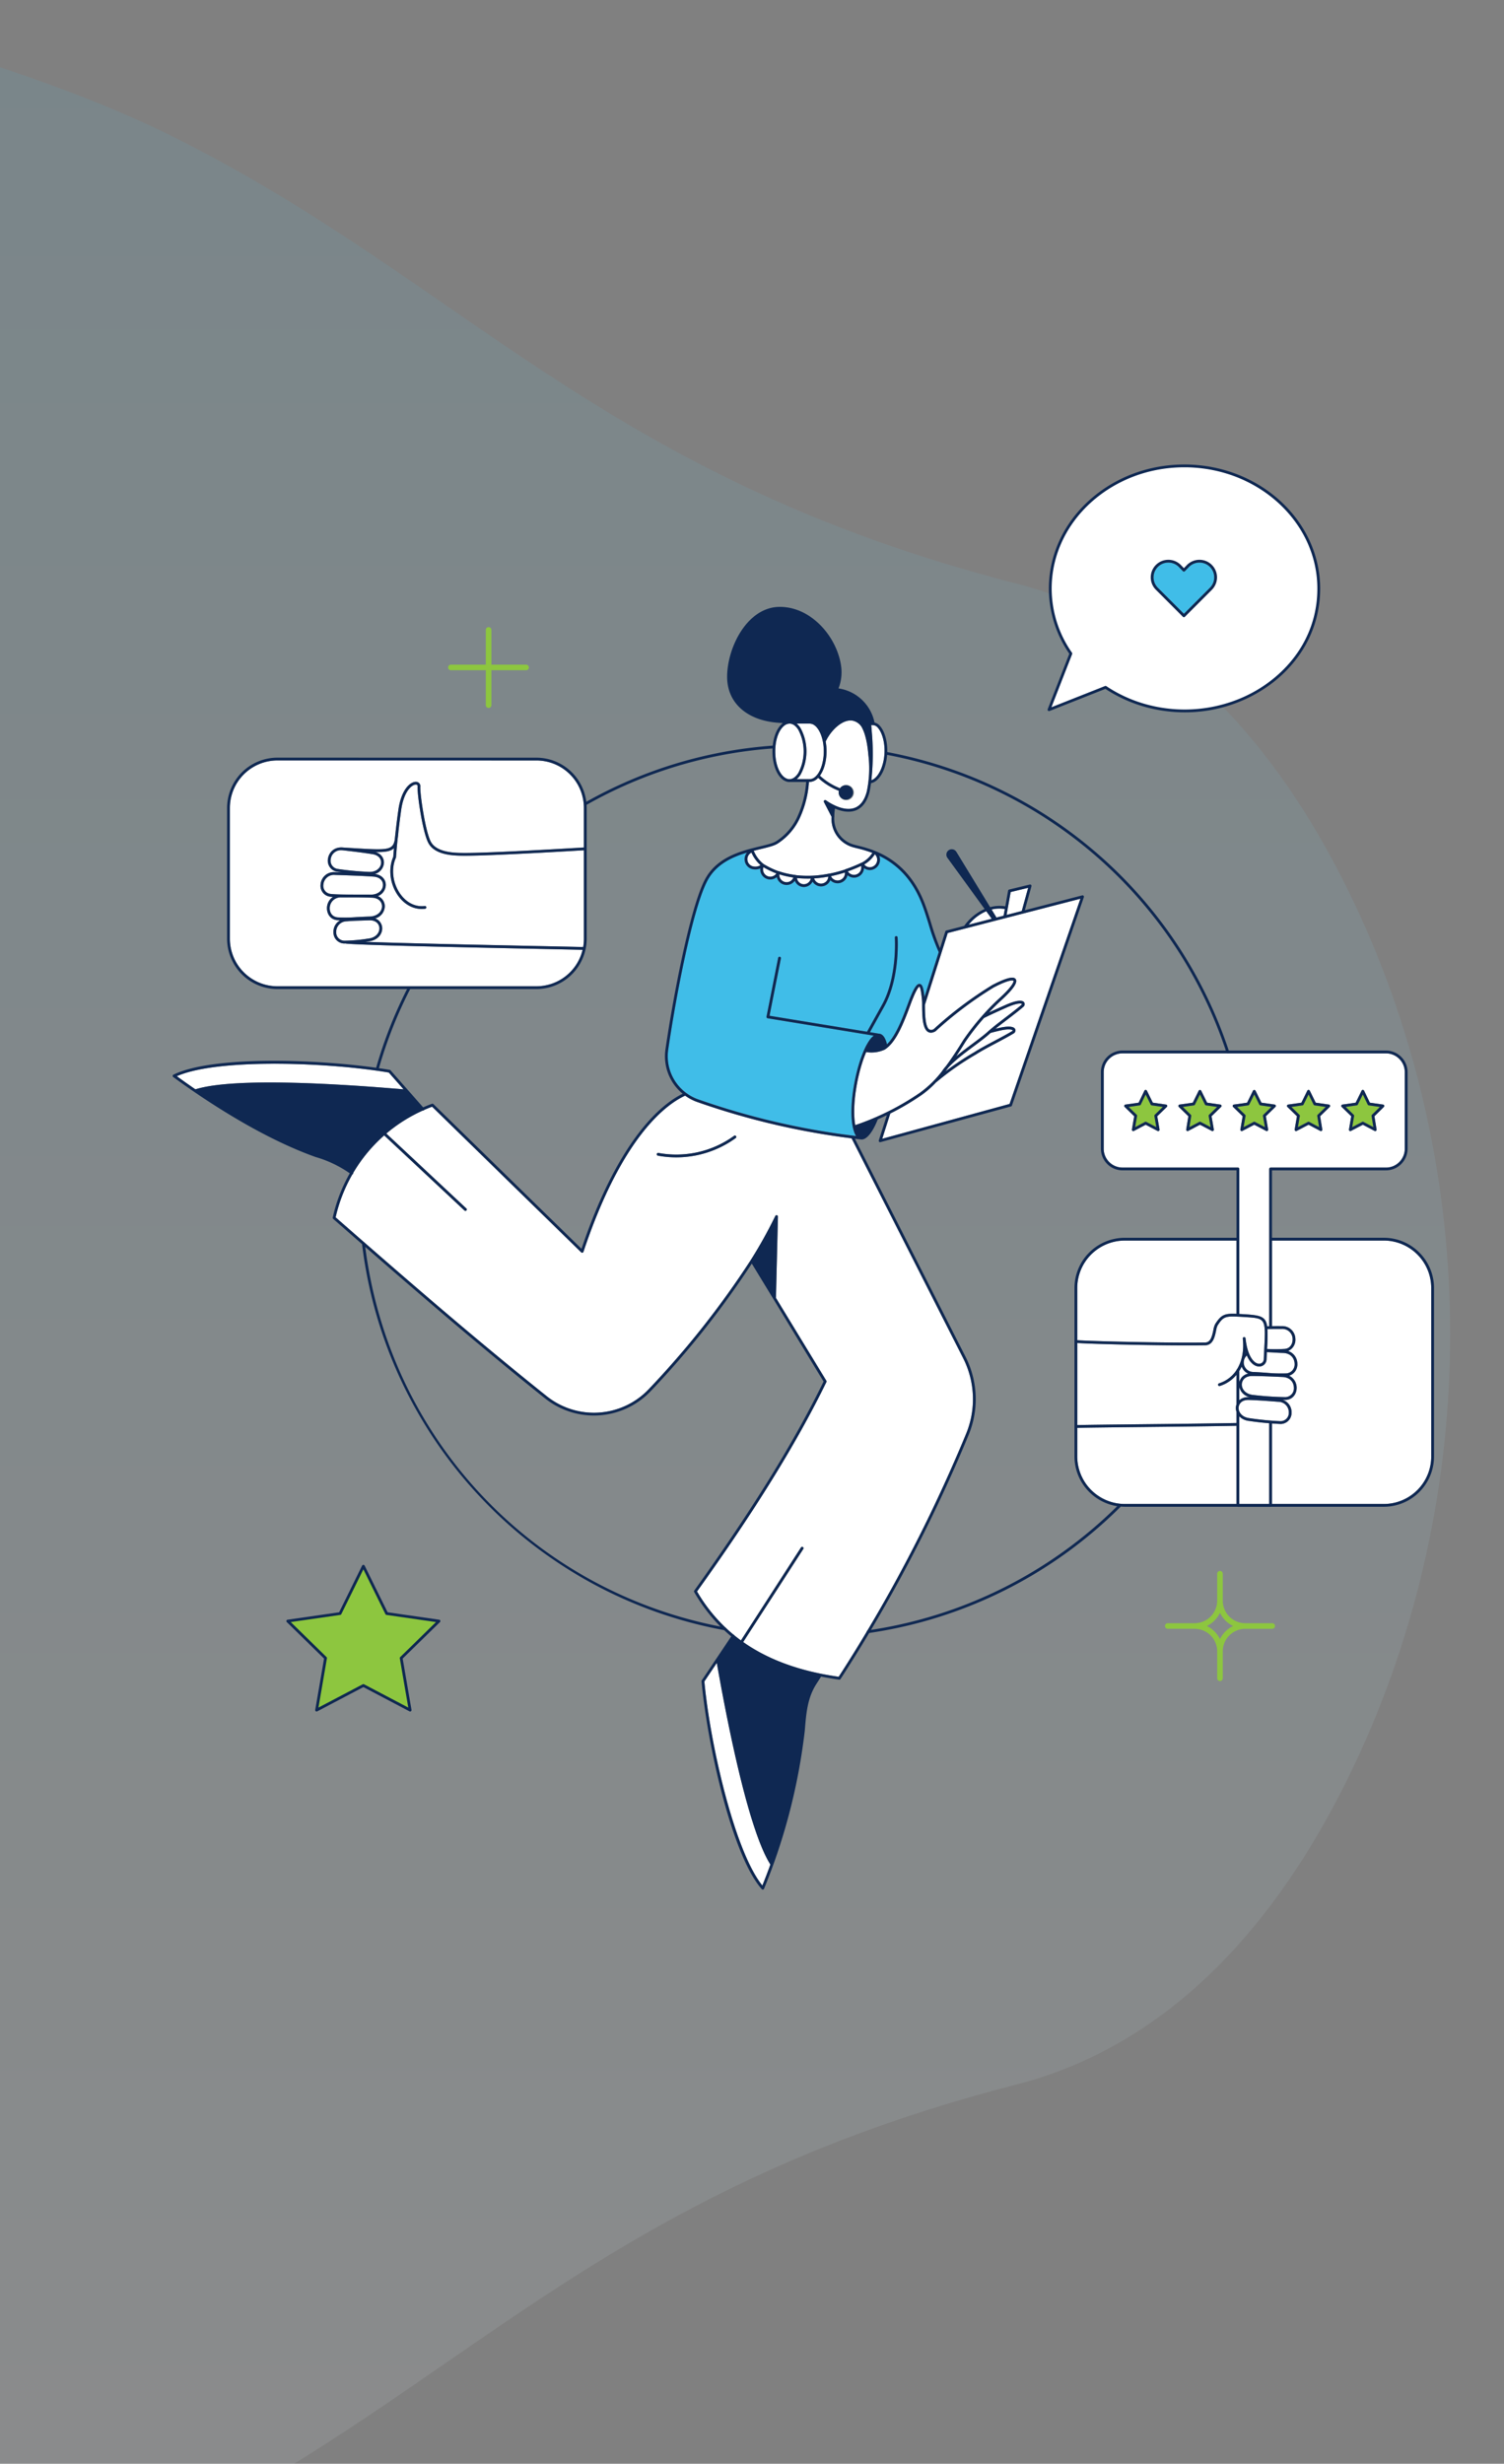 <svg xmlns="http://www.w3.org/2000/svg" xmlns:xlink="http://www.w3.org/1999/xlink" width="810" height="1326" viewBox="0 0 810 1326"><rect x="0" y="0" width="810" height="1326" fill="#808080" stroke="none"/><defs><linearGradient id="a" x1="0.5" y1="1" x2="0.5" gradientUnits="objectBoundingBox"><stop offset="0" stop-color="#40bde8"/><stop offset="1" stop-color="#fff"/></linearGradient><clipPath id="b"><rect width="810" height="1326" transform="translate(0 1708)" fill="#fff"/></clipPath><clipPath id="c"><rect width="1167.333" height="1534.067" fill="url(#a)"/></clipPath><clipPath id="e"><rect width="679.31" height="766.984" fill="none"/></clipPath></defs><g transform="translate(0 -3621)"><g transform="translate(0 1913)" clip-path="url(#b)"><g transform="translate(781 3193.034) rotate(180)" opacity="0.1"><g clip-path="url(#c)"><path d="M1167.334,1534.067s-320.705-43.92-477.865-121.788-231.9-183.818-455.613-241.261c-88.574-22.743-145.681-94.876-182.227-172.027C-17.21,853.67-17.21,680.4,51.629,535.075c36.545-77.149,93.649-149.284,182.227-172.027C457.564,305.606,532.31,199.655,689.469,121.787S1167.334,0,1167.334,0Z" transform="translate(-0.001)" fill="url(#a)"/></g></g></g><g transform="translate(93 3871)"><g clip-path="url(#e)"><path d="M471.951,131.963l30.463-12.046A75.587,75.587,0,0,0,527.9,130.738c44.474,9.951,88.928-20.2,89.331-63.305C617.593,31,585.556,1.159,545.6.753c-39.881-.371-72.539,28.789-72.959,65.322a61.239,61.239,0,0,0,11.1,35.672Zm60.936-79.2a8.714,8.714,0,0,0-2.827,14.215L544.6,81.442l14.545-14.467A8.715,8.715,0,1,0,546.824,54.65l-2.22,2.22-2.219-2.22a8.711,8.711,0,0,0-9.5-1.89" fill="#fff" fill-rule="evenodd"/><path d="M443.631,243.835l3.877-1,.647-3.585a17.385,17.385,0,0,0-7.124.259l2.528,4.138a1.123,1.123,0,0,1,.072.19" fill="#fff"/><path d="M428.682,247.7l12.424-3.21-2.951-4.057a24.328,24.328,0,0,0-9.473,7.267" fill="#fff"/><path d="M375.529,218.273a5.449,5.449,0,0,1-3.2-1.056,5.4,5.4,0,0,1-5.363,5.137h-.016a5.4,5.4,0,0,1-3.513-1.319,5.441,5.441,0,0,1-5.314,4.347h-.016a5.411,5.411,0,0,1-3.916-1.669,5.391,5.391,0,0,1-4.988,3.346h-.013a5.346,5.346,0,0,1-4.557-2.558,5.345,5.345,0,0,1-4.63,2.9h-.058a5.233,5.233,0,0,1-4.888-3.4,5.4,5.4,0,0,1-4.4,2.311h-.006a5.456,5.456,0,0,1-5.3-4.265,5.534,5.534,0,0,1-3.5,1.3h-.007a.562.562,0,0,1-.071,0,5.419,5.419,0,0,1-5.342-5.412,5.266,5.266,0,0,1,.036-.548,6.418,6.418,0,0,1-2.579.548c-.176,0-.351-.007-.527-.021a5.478,5.478,0,0,1-4.041-9.034c-7.957,2.358-16.485,6.231-21.188,14.839-7.953,14.542-17.076,62.568-21.267,91.3A24.627,24.627,0,0,0,282.766,341.6a399.472,399.472,0,0,0,85.3,19.825,8.2,8.2,0,0,1-.766-1.44c-4-9.6-.518-32.218,5.022-44.747,0-.007,0-.013,0-.02a.756.756,0,0,1,.136-.294,30.99,30.99,0,0,1,2.571-4.713,12.4,12.4,0,0,1,2.519-2.829l-57.122-9.339a.755.755,0,0,1-.495-.313.747.747,0,0,1-.119-.573l6.277-31.615a.75.75,0,0,1,1.471.292l-6.126,30.854,52.525,8.587,8.011-14.393c8.35-15.048,6.964-36.034,6.95-36.245a.75.75,0,0,1,1.5-.107c.015.215,1.435,21.637-7.134,37.08l-7.75,13.922,4.816.788a2.929,2.929,0,0,1,.469.059c1.772.376,3.069,2.286,3.87,5.663,4.148-3.979,7.55-11.674,11.239-21.809,3.34-9.1,4.973-10.867,6.408-10.678,1.613.2,2.075,2.784,2.555,7.044l7.689-24.151a114.631,114.631,0,0,1-5.477-15.129c-1.245-4.008-2.532-8.153-4.054-11.878-5.732-14.055-14.728-21.076-22.543-24.83a5.717,5.717,0,0,1,.294.9,5.563,5.563,0,0,1-5.271,6.757" fill="#40bde8"/><path d="M376.429,168.5c-.032.4-.072.794-.112,1.191-.009.077-.014.154-.022.231,3.576-1.137,6.642-7.233,7.042-14.347.343-6.52-1.558-11.7-3.6-13.938a3.56,3.56,0,0,0-2.349-1.346l-1.182-.042q.176,1.794.3,3.6a130.993,130.993,0,0,1-.086,24.653" fill="#fff"/><path d="M348.581,167.473a34.1,34.1,0,0,0,10.519,6.66.745.745,0,0,1,.253.171,4.1,4.1,0,1,1-.562,1.27.754.754,0,0,1-.25-.048,35.651,35.651,0,0,1-10.921-6.9,6.465,6.465,0,0,1-4.644,2.225h-.3a54.966,54.966,0,0,1-4.524,18.517A32.658,32.658,0,0,1,325.7,204.087c-1.94,1.174-5.056,1.923-9,2.872-1.2.29-2.467.594-3.764.926a17.219,17.219,0,0,0,5.283,7.128,44.105,44.105,0,0,0,7.911,3.84.785.785,0,0,1,.249.031,44.235,44.235,0,0,0,8.956,2.032.768.768,0,0,1,.289.1,58.921,58.921,0,0,0,8.85.3c.013,0,.028.007.042.006a.193.193,0,0,0,.023-.006,60.9,60.9,0,0,0,9.07-1.134.731.731,0,0,1,.155,0,70.705,70.705,0,0,0,8.3-2.185.751.751,0,0,1,.267-.164,77.722,77.722,0,0,0,8.568-3.487.726.726,0,0,1,.19-.048,15.157,15.157,0,0,0,5.755-5.258,68.027,68.027,0,0,0-8.354-2.511c-1.151-.284-2.06-.509-2.731-.741A15.887,15.887,0,0,1,354.84,189.6l-4.106-7.921a.75.75,0,0,1,1.106-.953,26.992,26.992,0,0,0,4.613,2.681.58.58,0,0,1,.069.05c3.12,1.465,7.6,2.826,11.34,1.1,2.763-1.272,4.754-4.093,5.919-8.381.391-1.79.689-3.6.91-5.408v-.008c.1-.825.171-1.652.251-2.478a59.024,59.024,0,0,0-.262-11.961c-.65-7.589-2.047-12.286-3.691-15.146a7.541,7.541,0,0,0-4.906-3.326c-5.312-.844-11.612,5.171-14.406,11.259a29.154,29.154,0,0,1,.469,5.282c-.007,5.4-1.393,10.1-3.564,13.082" fill="#fff"/><path d="M603.143,470.587a5.473,5.473,0,0,0-5.779-5.354h-.075c-2.72,0-4.919,0-7.686.059a105.618,105.618,0,0,1-.216,10.725,78.4,78.4,0,0,0,9.61-.035c3.027-.3,4.276-3.009,4.146-5.395" fill="#fff"/><path d="M426.753,249.745l-9.319,2.408-3.33,10.459a.658.658,0,0,1-.024.075l-8.957,28.136c0,.1,0,.186,0,.283.037,4.353.1,11.637,2.447,13a2.411,2.411,0,0,0,2.4-.3,204.765,204.765,0,0,1,31.512-23.685c9.707-5.043,11.813-4.2,12.559-3.136,1.194,1.7-1.287,5.4-7.375,10.988-2.432,2.217-4.791,4.55-7.048,6.961,3.221-1.514,7.121-3.258,9.055-4.116,5.509-2.42,8.95-2.859,9.956-1.271a1.859,1.859,0,0,1-.511,2.37c-2.352,2.048-5.555,4.491-8.652,6.854-2.176,1.66-4.4,3.355-6.337,4.923.259-.063.478-.114.648-.152,7.345-1.865,9.5-.8,10.014.425a1.847,1.847,0,0,1-.89,2.248c-2.558,1.554-6,3.381-9.328,5.148-3.984,2.116-8.1,4.3-10.859,6.092a151.011,151.011,0,0,0-21.208,14.8.736.736,0,0,1-.252.135,49.915,49.915,0,0,1-8,7.014,143.862,143.862,0,0,1-16.775,9.889l-4.332,13.6,68.561-18.742L488.858,233.7l-30.6,7.9a.733.733,0,0,1-.383.1l-9.316,2.408a.745.745,0,0,1-.408.132.687.687,0,0,1-.077-.007l-21.015,5.429a.737.737,0,0,1-.308.08" fill="#fff"/><path d="M321.852,221.846a.475.475,0,0,1,.054,0,4.046,4.046,0,0,0,3.236-1.755,45.794,45.794,0,0,1-7.009-3.378,3.914,3.914,0,0,0,3.719,5.131" fill="#fff"/><path d="M330.655,224.815a3.921,3.921,0,0,0,3.647-2.52,45.784,45.784,0,0,1-7.575-1.718,4.03,4.03,0,0,0,.057,1.023,3.961,3.961,0,0,0,3.871,3.215" fill="#fff"/><path d="M313.441,216.415a4.989,4.989,0,0,0,3.165-.793,18.739,18.739,0,0,1-4.894-6.753,3.984,3.984,0,0,0,1.729,7.546" fill="#fff"/><path d="M417.639,324.711q-.723.971-1.479,1.935a152.77,152.77,0,0,1,15.771-10.471c2.777-1.8,6.926-4.007,10.939-6.137,3.31-1.758,6.732-3.575,9.255-5.107.207-.124.311-.317.283-.387-.007-.014-.953-1.4-8.281.456-.655.147-1.976.472-3.643.923-.138.123-.286.25-.417.37-2.246,2.046-5.295,4.314-8.523,6.716-4.919,3.658-10.341,7.7-13.9,11.7" fill="#fff"/><path d="M451.33,230.1l-2.222,12.321,8.17-2.111,3.439-12.476Z" fill="#fff"/><path d="M457.136,290.783c.2-.172.26-.382.227-.435-.008-.013-1.159-1.2-8.082,1.841-2.7,1.2-9.252,4.131-12.359,5.72a129.668,129.668,0,0,0-9.891,12.669l-.451.725c-1.3,2.1-2.85,4.582-4.6,7.218,2.763-2.323,5.8-4.583,8.667-6.716,3.2-2.378,6.217-4.625,8.409-6.621.181-.165.38-.338.574-.509l.026-.024c2.393-2.107,5.69-4.626,8.9-7.074,3.078-2.348,6.262-4.776,8.579-6.794" fill="#fff"/><path d="M577.769,478.172c.043-.035.089-.068.133-.1-.028-.079-.057-.151-.084-.231-.013.113-.034.221-.049.333" fill="#fff"/><path d="M636.28,350.635l-1.041,6,5.391-2.817a.746.746,0,0,1,.7,0l5.325,2.816-.98-6.009a.751.751,0,0,1,.213-.655l4.281-4.219-6-.857a.753.753,0,0,1-.569-.417l-2.626-5.431-2.688,5.438a.75.75,0,0,1-.565.41l-5.991.855,4.339,4.217a.751.751,0,0,1,.217.666" fill="#8dc63f"/><path d="M607.039,350.635l-1.041,6,5.39-2.817a.746.746,0,0,1,.7,0l5.325,2.813-.981-6.009a.753.753,0,0,1,.217-.659l4.339-4.217-5.992-.852a.752.752,0,0,1-.567-.411l-2.693-5.452-2.694,5.453a.753.753,0,0,1-.566.41l-5.991.855,4.339,4.217a.751.751,0,0,1,.217.666" fill="#8dc63f"/><path d="M577.8,350.635l-1.041,6,5.391-2.817a.749.749,0,0,1,.7,0l5.39,2.815-1.041-6a.752.752,0,0,1,.216-.666l4.339-4.218-5.99-.855a.75.75,0,0,1-.565-.41l-2.7-5.451-2.7,5.455a.75.75,0,0,1-.565.41l-5.991.855,4.339,4.217a.751.751,0,0,1,.217.666" fill="#8dc63f"/><path d="M339.982,225.9a3.864,3.864,0,0,0,3.694-3.063,60.523,60.523,0,0,1-7.448-.253,3.752,3.752,0,0,0,3.754,3.316" fill="#fff"/><path d="M548.557,350.628l-.981,6.005,5.325-2.816a.755.755,0,0,1,.7,0l5.391,2.817-1.041-6a.751.751,0,0,1,.216-.665l4.34-4.217-5.991-.852a.751.751,0,0,1-.566-.411l-2.7-5.453-2.7,5.453a.751.751,0,0,1-.565.411l-5.99.855,4.339,4.217a.758.758,0,0,1,.218.659" fill="#8dc63f"/><path d="M536.216,52.767a7.906,7.906,0,0,0-5.617,2.325l-.016.016a7.96,7.96,0,0,0,.006,11.258L544.6,80.38l14.015-14.014A7.965,7.965,0,0,0,547.35,55.1l-2.211,2.288a.75.75,0,0,1-1.079,0l-2.217-2.3a7.9,7.9,0,0,0-5.622-2.326Z" fill="#40bde8"/><path d="M574.44,496.489v7.116a7.22,7.22,0,0,1,5.248-1.648l.391.015a7.337,7.337,0,0,1-5.639-5.483" fill="#fff"/><path d="M579.24,489.315a6.656,6.656,0,0,1-1.835-1.227,6.575,6.575,0,0,1-1.686-2.591,21.078,21.078,0,0,1-1.279,2.342V493.9a6.025,6.025,0,0,1,4.8-4.585" fill="#fff"/><path d="M604.222,483.989c-.051-2.819-1.99-5.711-6.209-5.821-1.647-.036-3.227-.134-4.754-.227-1.272-.079-2.592-.152-3.956-.2-.056,1.161-.114,2.368-.172,3.676a3.986,3.986,0,0,1-3.843,4.063c-2.247.06-4.915-1.6-6.812-5.942a5.1,5.1,0,0,0-.041,7.459,5.158,5.158,0,0,0,3.655,1.4c2.717.144,5,.3,7.02.436a84.179,84.179,0,0,0,10.561.331,4.822,4.822,0,0,0,4.551-5.171" fill="#fff"/><path d="M582.123,500.794a168.619,168.619,0,0,0,17.223,1.144,4.711,4.711,0,0,0,4.492-4.977c.005-2.773-1.846-5.658-5.991-5.849l-2.172-.1c-4.393-.2-8.542-.38-14.184-.439h-.1c-3.978,0-5.5,2.371-5.588,4.415-.117,2.626,2.007,5.462,6.291,5.8l.029,0" fill="#fff"/><path d="M519.391,350.635l-1.039,5.994,5.31-2.808a.747.747,0,0,1,.7,0l5.389,2.817-1.041-6a.749.749,0,0,1,.217-.665l4.339-4.218-5.988-.855a.753.753,0,0,1-.566-.41l-2.691-5.439L521.4,344.48a.753.753,0,0,1-.569.417l-5.991.855,4.339,4.217a.751.751,0,0,1,.217.666" fill="#8dc63f"/><path d="M501.406,327.006v41.247a10.14,10.14,0,0,0,10.128,10.128h62.158a.75.75,0,0,1,.75.75v78.034c1.012.054,2.114.123,3.349.2,8.125.512,10.924,1.28,11.662,6.428l1.094-.025v-84.63a.75.75,0,0,1,.75-.75h62.151a10.14,10.14,0,0,0,10.126-10.128v-41.17a10.146,10.146,0,0,0-10.121-10.168H568.495l-.005,0a.734.734,0,0,1-.234.038.751.751,0,0,1-.237-.04H511.534a10.1,10.1,0,0,0-10.128,10.083m127.988,17.987a.75.75,0,0,1,.606-.511l7.111-1.015,3.194-6.459a.69.69,0,0,1,.675-.418.749.749,0,0,1,.671.424l3.12,6.454,7.107,1.014a.75.75,0,0,1,.42,1.277l-5.082,5.01,1.161,7.116a.75.75,0,0,1-1.091.783l-6.31-3.337-6.387,3.339a.75.75,0,0,1-1.087-.793l1.232-7.109-5.15-5.005a.75.75,0,0,1-.19-.77m-29.242,0a.751.751,0,0,1,.607-.511l7.111-1.015,3.192-6.459a.75.75,0,0,1,1.345,0l3.19,6.459,7.113,1.011a.75.75,0,0,1,.417,1.281l-5.153,5.009,1.161,7.112a.75.75,0,0,1-1.091.784l-6.31-3.333-6.386,3.339a.75.75,0,0,1-1.087-.793l1.232-7.109-5.15-5.005a.752.752,0,0,1-.191-.77m-29.241,0a.75.75,0,0,1,.607-.511l7.111-1.015,3.193-6.459a.78.78,0,0,1,1.344,0l3.194,6.455,7.112,1.015a.751.751,0,0,1,.416,1.281l-5.151,5.006,1.233,7.108a.75.75,0,0,1-1.087.793l-6.388-3.336-6.388,3.34a.75.75,0,0,1-1.087-.793l1.232-7.109-5.15-5.005a.75.75,0,0,1-.191-.77m-29.242,0a.75.75,0,0,1,.607-.511l7.111-1.015,3.193-6.459a.781.781,0,0,1,1.344,0l3.193,6.459,7.112,1.011a.751.751,0,0,1,.417,1.281l-5.151,5.006,1.233,7.108a.751.751,0,0,1-1.087.793l-6.387-3.339-6.311,3.337a.75.75,0,0,1-1.091-.784l1.161-7.108-5.154-5.009a.749.749,0,0,1-.19-.77m-29.164,0a.75.75,0,0,1,.606-.511l7.107-1.014,3.118-6.454a.753.753,0,0,1,.672-.424h0a.749.749,0,0,1,.672.418l3.2,6.459,7.109,1.015a.75.75,0,0,1,.416,1.281l-5.15,5.006,1.232,7.108a.75.75,0,0,1-1.086.793l-6.386-3.339-6.312,3.337a.75.75,0,0,1-1.09-.791l1.233-7.109-5.151-5.005a.749.749,0,0,1-.19-.77" fill="#fff"/><path d="M403.476,287.418c-.222-1.992-.662-6-1.353-6.379-.174.047-1.476.7-4.786,9.713-4.175,11.469-7.82,19.477-12.7,23.334h0c-.349.276-.7.534-1.067.768a.707.707,0,0,1-.09.049,17.009,17.009,0,0,1-9.959,1.309c-4.693,10.764-7.839,28.857-5.912,39.348a142.4,142.4,0,0,0,34.8-17.4,57.442,57.442,0,0,0,11.815-11.478,24.516,24.516,0,0,1,2.237-2.9c3.567-4.788,6.57-9.609,8.845-13.271l.469-.753a131.419,131.419,0,0,1,10.258-13.116,126.987,126.987,0,0,1,9.623-9.777c6.7-6.144,7.428-8.634,7.158-9.022-.01-.014-1.252-1.272-10.594,3.582a203.292,203.292,0,0,0-31.3,23.545.715.715,0,0,1-.138.1c-1.521.858-2.852.971-3.959.33-3.091-1.788-3.152-9.009-3.2-14.281l0-.319c0-.011,0-.021,0-.032a25.553,25.553,0,0,0-.146-3.351" fill="#fff"/><path d="M116.393,327.242c-33.833-5.692-92.657-7.578-114.177,1.972,2.9,2.107,6.275,4.5,10.022,7.063,19.708-6.172,71.361-3.465,112.11,0Z" fill="#fff"/><path d="M487.176,518.491v15.331a25.65,25.65,0,0,0,25.583,25.623h60.182v-42.07c-14.964.274-34.537.485-51.849.672-15.107.163-28.221.3-33.916.444" fill="#fff"/><path d="M425.743,481.049l-60.114-118.4a400.889,400.889,0,0,1-83.368-19.633A25.748,25.748,0,0,1,276,339.691c-9.716,4.419-33.834,21.34-54.768,84.016a.747.747,0,0,1-.534.491.757.757,0,0,1-.7-.192l-80.281-78.38c-1.469.552-2.914,1.148-4.338,1.774a.727.727,0,0,1-.113.148.735.735,0,0,1-.607.169,83.248,83.248,0,0,0-19.6,12.367L158.17,400.4a.75.75,0,1,1-1.026,1.1l-43.228-40.422a82.65,82.65,0,0,0-16.668,20.148.747.747,0,0,1-.127.567.731.731,0,0,1-.336.248,83.575,83.575,0,0,0-9.016,23.145q7.634,6.681,15.237,13.314a.733.733,0,0,1,.338.294c32.388,28.246,64.586,55.882,98.274,82.769a40.713,40.713,0,0,0,54.714-3.832,478.519,478.519,0,0,0,54.915-69.419c.009-.016.009-.034.019-.049a246.748,246.748,0,0,0,13.28-23.811.75.75,0,0,1,1.424.346L324.9,448.552l27.132,44.556a.751.751,0,0,1,.034.718c-15.775,32.49-38.564,69.356-69.667,112.7a86.663,86.663,0,0,0,15.346,19.469.731.731,0,0,1,.437.4q1.881,1.755,3.873,3.4a.749.749,0,0,1,.233.1.73.73,0,0,1,.24.288q1.717,1.394,3.513,2.71l32.325-50.012a.75.75,0,0,1,1.26.814l-32.362,50.069c11.4,8.014,25.217,13.653,41.617,17a.761.761,0,0,1,.22.043q4.651.942,9.576,1.642,7.758-11.977,15.1-24.251a.738.738,0,0,1,.372-.626,809.833,809.833,0,0,0,53.333-106.342,48.807,48.807,0,0,0-1.739-40.176M303.233,362.515A54.583,54.583,0,0,1,271.2,372.9a53.914,53.914,0,0,1-9.885-.911.75.75,0,1,1,.275-1.474A53.046,53.046,0,0,0,302.35,361.3a.75.75,0,0,1,.883,1.213" fill="#fff"/><path d="M512.756,417.684a25.581,25.581,0,0,0-25.58,25.579V471.3c6.84.545,47.361,1.53,68.9,1.233,2.782-.039,3.6-2.9,4.392-6.633a10.958,10.958,0,0,1,1.035-3.362c3.21-4.917,4.91-5.7,11.442-5.444V417.684H512.756Z" fill="#fff"/><path d="M286.34,654.977C289.5,689.2,302.775,746.571,317.573,764.8q2.279-5.613,4.332-11.307c-11.665-18.234-22.958-74.934-28.862-108.5Z" fill="#fff"/><path d="M652.23,417.672H592.046v46.069c1.758-.029,3.4-.036,5.326-.008a6.982,6.982,0,0,1,7.269,6.772,6.5,6.5,0,0,1-3.94,6.6,7.244,7.244,0,0,1,5.021,6.854,6.345,6.345,0,0,1-4.458,6.443,7.166,7.166,0,0,1,4.073,6.558c0,3-1.876,6.3-5.97,6.474-.532-.008-1.064-.031-1.6-.044a6.976,6.976,0,0,1,4.83,6.93,5.941,5.941,0,0,1-5.935,6.069c-1.542-.066-3.083-.16-4.624-.271v43.324h60.22A25.549,25.549,0,0,0,677.81,533.93V443.25a25.578,25.578,0,0,0-25.58-25.578" fill="#fff"/><path d="M576.344,470.755c-.012-.1-.023-.21-.034-.316a.75.75,0,0,1,1.491-.16q.018.156.033.312c1.02,9.225,4.479,13.392,7.324,13.392h.086a2.51,2.51,0,0,0,2.389-2.63c.079-1.8.16-3.464.234-4.991.821-16.8.821-16.8-10.171-17.5-1.486-.094-2.775-.175-3.914-.233a.565.565,0,0,1-.091.019.7.7,0,0,1-.153-.031c-6.816-.329-7.881.295-10.783,4.741a10.782,10.782,0,0,0-.823,2.852c-.691,3.276-1.637,7.763-5.838,7.823-22,.3-61.552-.666-68.919-1.229v44.186c5.729-.14,18.822-.282,33.9-.444,17.32-.187,36.9-.4,51.865-.672V509.9a6.184,6.184,0,0,1-.347-2.509,5.72,5.72,0,0,1,.347-1.586V489.911a19.052,19.052,0,0,1-8.974,6.044.729.729,0,0,1-.229.036.75.75,0,0,1-.23-1.464,17.54,17.54,0,0,0,9.452-7.178.725.725,0,0,1,.3-.5c2.6-4.239,3.731-9.777,3.084-16.093" fill="#fff"/><path d="M574.44,512.3v47.145h16.1V516c-3.581-.292-7.149-.691-10.672-1.22a8.663,8.663,0,0,1-5.431-2.476" fill="#fff"/><path d="M601.1,510.278a5.663,5.663,0,0,0-5.651-5.829l-2.527-.191c-4.128-.315-8.027-.613-13.291-.8-.116,0-.231-.006-.343-.006-3.614,0-5.063,2.154-5.2,4.048a4.639,4.639,0,0,0,.265,1.893.632.632,0,0,1,.035.081c.7,1.851,2.579,3.479,5.659,3.815l.031,0a158.315,158.315,0,0,0,16.608,1.6,4.434,4.434,0,0,0,4.415-4.614" fill="#fff"/><path d="M221.069,259.717a25.639,25.639,0,0,0,.4-4.445V207.623c-6.234.377-49.083,2.941-63.925,2.941h-.58c-5.129-.027-15.8-.082-19.342-6.991-3.109-6.069-6-26.283-5.744-30.319a.8.8,0,0,0-.791-.964c-1.878-.188-6.539,3.026-8.051,13.822-.6,4.283-1.079,8.161-1.46,11.523,0,.024.01.046.008.07-.122,1.443-.254,2.692-.427,3.8-.638,6.174-.867,9.83-.871,9.89a.77.77,0,0,1-.065.262c-2.73,6.044-1.693,13.99,2.581,19.774,3.364,4.553,8.081,6.81,12.944,6.2a.75.75,0,1,1,.19,1.488,14.215,14.215,0,0,1-1.777.113c-4.77,0-9.273-2.451-12.563-6.9-4.558-6.168-5.675-14.651-2.8-21.157.031-.465.144-2.1.372-4.675-1.537,1.553-4.148,2.086-8.84,2.086-.357,0-.733,0-1.115-.01,3.5,1.089,4.813,3.849,4.513,6.341a6.675,6.675,0,0,1-4.867,5.48c4.218.542,6.016,3.408,5.906,6.119a6.642,6.642,0,0,1-4.284,5.791,5.86,5.86,0,0,1,3.755,5.482,6.985,6.985,0,0,1-5.195,6.536,5.652,5.652,0,0,1,3.782,4.937c.237,3.236-2.17,6.8-7.224,7.383l-.03.006c-.616.1-1.237.179-1.857.267,19.312.735,59.857,1.58,88.657,2.181,13.332.278,23.981.5,28.7.632" fill="#fff"/><path d="M331.072,169.207c2.049.608,4.114-.494,5.827-3.1a24.808,24.808,0,0,0-.015-23.437c-1.343-2.074-2.95-3.188-4.6-3.217h0a4.862,4.862,0,0,0-2.13.585l-.006,0a4.874,4.874,0,0,0-.559.36c-2.706,1.96-5.067,6.9-5.067,14,0,8.442,3.3,13.839,6.556,14.808" fill="#fff"/><path d="M338.175,141.9a26.32,26.32,0,0,1,.031,24.934.643.643,0,0,1-.033.057,11.019,11.019,0,0,1-2.116,2.457H341.9a.7.7,0,0,1,.12-.019c.025,0,.046.015.071.019h.88c4.218,0,7.659-6.713,7.67-14.963.008-5.639-1.609-10.766-4.219-13.381a7.24,7.24,0,0,0-.639-.551,4.51,4.51,0,0,0-2.725-1.009h-6.988a10.91,10.91,0,0,1,2.1,2.456" fill="#fff"/><path d="M195.891,280.816a25.617,25.617,0,0,0,24.867-19.607c-4.842-.132-15.346-.351-28.419-.624-36.118-.753-90.7-1.891-98.832-2.72a.744.744,0,0,1-.289-.093c-.228.005-.456.019-.683.023a5.948,5.948,0,0,1-5.959-6.069,7,7,0,0,1,3.623-6.409c-.477-.019-.95-.043-1.418-.081-4.079-.319-5.811-3.69-5.694-6.686a7.262,7.262,0,0,1,3.236-5.821c-.51-.036-.978-.077-1.4-.125a5.876,5.876,0,0,1-5.263-6.572,7.154,7.154,0,0,1,7.824-6.634l.589.019c.982.032,2.088.067,3.276.108-.977-.127-1.957-.252-2.929-.4a6,6,0,0,1-4.757-7.141c.534-3.222,3.354-6.422,8.326-5.827l.037,0,4.837.291c18.526,1.126,21.7,1.313,22.735-4.484.43-4.224,1.057-9.7,1.949-16.068,1.617-11.554,6.817-15.4,9.687-15.107a2.288,2.288,0,0,1,2.138,2.551c-.24,3.836,2.638,23.8,5.582,29.542,3.123,6.1,13.181,6.15,18.015,6.175h.575c14.863,0,58.017-2.586,63.921-2.944V184.874a25.574,25.574,0,0,0-25.507-25.582l-139.577-.017A25.613,25.613,0,0,0,30.8,184.854V255.2a25.643,25.643,0,0,0,25.584,25.614H195.891Z" fill="#fff"/><path d="M87.438,220.9a5.718,5.718,0,0,0-6.278,5.246,4.379,4.379,0,0,0,3.938,4.971c2.993.346,8.655.35,14.651.353,2.315,0,4.672,0,6.934.025h.093c4.129,0,6.39-2.53,6.492-5.049.079-1.961-1.213-4.349-5.115-4.629-6.1-.441-14.879-.727-20.125-.9Z" fill="#fff"/><path d="M378.167,209.769a16.645,16.645,0,0,1-5.729,5.5,3.917,3.917,0,0,0,3.074,1.5,4.062,4.062,0,0,0,2.655-7" fill="#fff"/><path d="M366.963,220.853a3.914,3.914,0,0,0,3.895-3.92v-.026a3.553,3.553,0,0,0-.077-.848c-2.334,1.086-4.739,2.065-7.169,2.918a3.922,3.922,0,0,0,3.338,1.876Z" fill="#fff"/><path d="M88.075,251.68a4.444,4.444,0,0,0,4.458,4.614,89.1,89.1,0,0,0,12.733-1.128.926.926,0,0,1,.1-.018c4.157-.455,6.144-3.258,5.96-5.792-.138-1.892-1.588-4.045-5.2-4.045-.114,0-.228,0-.345.006-1.841.067-3.213.108-4.355.143-2.79.084-4.19.127-7.7.391a5.665,5.665,0,0,0-5.652,5.829" fill="#fff"/><path d="M349.194,225.558h.009a3.867,3.867,0,0,0,3.866-3.57c-.022-.054-.034-.114-.055-.169a62.478,62.478,0,0,1-7.548.942,3.867,3.867,0,0,0,3.728,2.8" fill="#fff"/><path d="M354.592,221.711a3.916,3.916,0,0,0,3.516,2.171h.011a3.943,3.943,0,0,0,3.932-3.955v-.009a2.789,2.789,0,0,0-.017-.331,72.221,72.221,0,0,1-7.453,1.962c0,.041.014.09.014.128v0c0,.011,0,.021,0,.032" fill="#fff"/><path d="M112.238,214.723c.234-1.937-.852-4.413-4.683-5.011-5.3-.83-9.251-1.3-13.436-1.79l-2.226-.264-.034,0a.073.073,0,0,1-.014,0l-.031,0a8.307,8.307,0,0,0-.987-.061,5.47,5.47,0,0,0-5.681,4.645,4.486,4.486,0,0,0,3.545,5.42,163.1,163.1,0,0,0,16.564,1.591l.031,0c4.144.351,6.646-2.005,6.952-4.523" fill="#fff"/><path d="M84.586,238.609c-.093,2.379,1.205,4.888,4.313,5.132a78.617,78.617,0,0,0,10.092-.137c2.072-.106,4.429-.227,7.2-.324,4.3-.15,6.547-2.882,6.548-5.5,0-2.048-1.434-4.49-5.476-4.632-3.94-.138-7.129-.165-10.229-.165-1.028,0-2.046,0-3.078.006l-3.124.006a5.837,5.837,0,0,0-6.245,5.618" fill="#fff"/><path d="M61.973,622.477l28.169-4.057L102.7,592.93l12.558,25.489,28.169,4.057-20.362,19.9,4.823,28.016L102.7,657.152,77.515,670.4l4.823-28.016Z" fill="#8dc63f"/><path d="M190.344,107.729H171.635V89.02a1.5,1.5,0,0,0-3,0v18.709H149.85a1.5,1.5,0,0,0,0,3h18.785v18.785a1.5,1.5,0,0,0,3,0V110.729h18.709a1.5,1.5,0,0,0,0-3" fill="#8dc63f"/><path d="M545,133.369a79.088,79.088,0,0,1-17.266-1.9,76.045,76.045,0,0,1-25.41-10.71l-30.1,11.9a.749.749,0,0,1-.973-.97L482.9,101.848a61.63,61.63,0,0,1-11.007-35.779C472.308,29.5,504.969,0,544.85,0c.252,0,.5,0,.753,0,40.273.407,72.742,30.658,72.38,67.435-.18,19.33-9.026,36.913-24.908,49.513A77.582,77.582,0,0,1,545,133.369m-42.592-14.205a.753.753,0,0,1,.415.125A74.547,74.547,0,0,0,528.064,130c22.536,5.044,46.493-.275,64.079-14.228,15.52-12.312,24.164-29.483,24.34-48.351C616.837,31.473,585.034,1.9,545.589,1.5c-.245,0-.494,0-.74,0-39.065,0-71.05,28.831-71.46,64.584a60.153,60.153,0,0,0,10.965,35.233.747.747,0,0,1,.084.7l-11.164,28.614,28.8-11.391a.742.742,0,0,1,.334-.079" fill="#0f2852"/><path d="M592.184,623.623H577.653a12.139,12.139,0,0,1-12.106-12.151V596.986a1.5,1.5,0,0,0-3,0V611.5A12.169,12.169,0,0,1,550.4,623.623H535.917a1.5,1.5,0,0,0,0,3h14.461a.087.087,0,0,0,.018,0,12.178,12.178,0,0,1,12.15,12.163v14.467a1.5,1.5,0,0,0,3,0v-14.5a12.146,12.146,0,0,1,12.166-12.126h14.471a1.5,1.5,0,0,0,0-3M567,628.041a15.149,15.149,0,0,0-2.957,4.147,15.316,15.316,0,0,0-7.075-7.069,15.248,15.248,0,0,0,7.066-7.071,15.255,15.255,0,0,0,7.069,7.075,15.16,15.16,0,0,0-4.1,2.918" fill="#8dc63f"/><path d="M671.378,424.1a26.907,26.907,0,0,0-19.15-7.93H592.046V379.889h61.4a11.642,11.642,0,0,0,11.626-11.628v-41.2a11.642,11.642,0,0,0-11.62-11.636H568.779a240.6,240.6,0,0,0-183.914-160.66c.133-5.791-1.406-11.27-4.014-14.137a5.283,5.283,0,0,0-2.858-1.746A23.236,23.236,0,0,0,358.581,120.5a23.763,23.763,0,0,0,1.459-11.6c-1.96-15.584-15.708-32.27-33.05-32.27-17.583,0-28.38,21.926-28.38,37.646,0,14.661,11.678,24.34,29.84,24.841-.022.091-.042.185-.062.277-2.742,2.17-4.678,6.556-5.218,11.917a239.676,239.676,0,0,0-100.409,30.224,27.09,27.09,0,0,0-26.834-23.748l-139.543-.017h0A27.115,27.115,0,0,0,29.3,184.857V255.2a27.145,27.145,0,0,0,27.083,27.114h69.847a237.949,237.949,0,0,0-16.655,42.364C74.86,319.8,20.584,318.424.416,328.4a.75.75,0,0,0-.109,1.278c3.223,2.356,7.09,5.11,11.45,8.085l.005,0c16.9,11.537,41.3,26.462,65.252,34.965a61.927,61.927,0,0,1,18.36,8.749,85.16,85.16,0,0,0-9.167,23.809.753.753,0,0,0,.239.726q7.79,6.819,15.55,13.588A240.522,240.522,0,0,0,297,627.357q1.857,1.742,3.819,3.375l-7.883,11.732a.732.732,0,0,0-.172.256l-7.822,11.642a.743.743,0,0,0-.125.486c3.12,34.252,16.46,93.8,32.416,111.882a.748.748,0,0,0,.562.254.768.768,0,0,0,.125-.011.753.753,0,0,0,.57-.455A322,322,0,0,0,340.439,681.4l.039-.474c.723-8.822,1.4-17.155,6.2-24.6l2.533-3.979q4.731.945,9.739,1.644a.722.722,0,0,0,.1.007.748.748,0,0,0,.629-.342q7.935-12.233,15.431-24.775a241.239,241.239,0,0,0,135.5-68.037c.71.057,1.425.095,2.149.1h60.691a.75.75,0,0,0,.242.048h17.6a.75.75,0,0,0,.242-.048h60.729A27.046,27.046,0,0,0,679.31,533.9V443.25a26.9,26.9,0,0,0-7.932-19.148m-98.437,32.992c-6.532-.257-8.232.528-11.442,5.445a10.939,10.939,0,0,0-1.035,3.362c-.787,3.734-1.61,6.593-4.391,6.633-21.536.3-62.057-.688-68.9-1.233V443.262a25.583,25.583,0,0,1,25.58-25.579h60.186ZM487.175,472.8c7.367.562,46.922,1.53,68.919,1.229,4.2-.06,5.148-4.547,5.838-7.824a10.784,10.784,0,0,1,.823-2.851c2.9-4.446,3.968-5.07,10.784-4.741a.7.7,0,0,0,.152.031.717.717,0,0,0,.092-.019c1.138.058,2.427.139,3.913.233,10.992.693,10.992.693,10.172,17.5-.075,1.527-.156,3.186-.235,4.99a2.509,2.509,0,0,1-2.388,2.63l-.086,0c-2.846,0-6.3-4.167-7.325-13.392-.009-.1-.021-.208-.033-.312a.75.75,0,0,0-1.491.16c.011.106.022.211.034.316.647,6.316-.487,11.854-3.084,16.092a.733.733,0,0,0-.3.5,17.536,17.536,0,0,1-9.452,7.178.75.75,0,0,0,.23,1.464.759.759,0,0,0,.229-.036,19.053,19.053,0,0,0,8.974-6.045V505.8a5.72,5.72,0,0,0-.347,1.586,6.2,6.2,0,0,0,.347,2.509v5.977c-14.962.274-34.545.486-51.864.673-15.078.162-28.172.3-33.9.444Zm87.265,23.684a7.337,7.337,0,0,0,5.639,5.483l-.391-.016a7.219,7.219,0,0,0-5.248,1.649Zm0-8.65a21.178,21.178,0,0,0,1.278-2.343,6.571,6.571,0,0,0,1.687,2.591,6.656,6.656,0,0,0,1.835,1.227,6.025,6.025,0,0,0-4.8,4.585Zm3.462-9.77c-.044.035-.09.068-.133.1.015-.112.036-.221.049-.333.027.08.056.152.084.23m-3.462,81.376V512.3a8.664,8.664,0,0,0,5.431,2.477c3.523.528,7.091.927,10.671,1.22v43.449Zm5.639-46.155-.031,0c-3.08-.336-4.962-1.964-5.659-3.815a.632.632,0,0,0-.035-.081,4.639,4.639,0,0,1-.265-1.893c.138-1.894,1.587-4.048,5.2-4.048.113,0,.228,0,.344.006,5.264.19,9.163.488,13.291.8l2.527.191a5.663,5.663,0,0,1,5.651,5.829,4.434,4.434,0,0,1-4.415,4.614,158.315,158.315,0,0,1-16.608-1.6m2.043-12.5-.029,0c-4.284-.338-6.407-3.173-6.291-5.8.091-2.045,1.611-4.416,5.588-4.416h.1c5.641.059,9.791.244,14.183.439l2.172.1c4.146.191,6,3.075,5.991,5.848a4.709,4.709,0,0,1-4.492,4.977,168.663,168.663,0,0,1-17.223-1.143m6.988-11.965c-2.02-.137-4.3-.293-7.02-.437A5.154,5.154,0,0,1,578.435,487a5.1,5.1,0,0,1,.041-7.459c1.9,4.345,4.565,6,6.813,5.943a3.987,3.987,0,0,0,3.842-4.063c.058-1.309.116-2.516.172-3.676,1.364.046,2.684.12,3.956.2,1.528.094,3.107.191,4.754.228,4.219.109,6.158,3,6.209,5.821a4.821,4.821,0,0,1-4.551,5.17,84.335,84.335,0,0,1-10.561-.33m.277-12.812a105.618,105.618,0,0,0,.216-10.725c2.767-.059,4.966-.059,7.686-.059h.075a5.473,5.473,0,0,1,5.779,5.355c.13,2.385-1.119,5.092-4.146,5.395a78.4,78.4,0,0,1-9.61.035m74.187-148.926v41.17a10.14,10.14,0,0,1-10.126,10.128H591.3a.75.75,0,0,0-.75.75v84.63l-1.093.025c-.738-5.148-3.538-5.916-11.663-6.428-1.235-.078-2.337-.147-3.349-.2V379.131a.75.75,0,0,0-.75-.75H511.534a10.14,10.14,0,0,1-10.128-10.128V327.006a10.1,10.1,0,0,1,10.128-10.083h56.484a.755.755,0,0,0,.237.04.741.741,0,0,0,.235-.038l0,0h84.959a10.146,10.146,0,0,1,10.121,10.168M383.336,155.573c-.4,7.114-3.465,13.21-7.042,14.347.009-.077.014-.154.022-.231.04-.4.08-.793.113-1.191a131.078,131.078,0,0,0,.086-24.653q-.131-1.8-.3-3.6l1.182.042a3.562,3.562,0,0,1,2.349,1.346c2.037,2.239,3.938,7.418,3.594,13.938m-26.814,27.886a.672.672,0,0,0-.069-.05,27,27,0,0,1-4.614-2.681.75.75,0,0,0-1.1.953l4.1,7.921a15.89,15.89,0,0,0,10.921,16.184c.671.232,1.58.457,2.732.741a67.968,67.968,0,0,1,8.353,2.511,15.15,15.15,0,0,1-5.755,5.258.719.719,0,0,0-.189.048,77.735,77.735,0,0,1-8.569,3.487.751.751,0,0,0-.267.164,70.689,70.689,0,0,1-8.3,2.185.734.734,0,0,0-.155,0,60.916,60.916,0,0,1-9.071,1.134.194.194,0,0,1-.023.006c-.014,0-.029-.007-.042-.006a58.925,58.925,0,0,1-8.85-.3.757.757,0,0,0-.289-.1,44.319,44.319,0,0,1-8.956-2.032.754.754,0,0,0-.249-.031,44.1,44.1,0,0,1-7.91-3.84,17.221,17.221,0,0,1-5.284-7.128c1.3-.332,2.56-.636,3.765-.926,3.944-.949,7.059-1.7,9-2.872a32.661,32.661,0,0,0,12.452-14.719,55,55,0,0,0,4.524-18.516h.3a6.467,6.467,0,0,0,4.645-2.225,35.646,35.646,0,0,0,10.92,6.9.764.764,0,0,0,.25.048,3.862,3.862,0,1,0,.563-1.27.739.739,0,0,0-.254-.171,34.1,34.1,0,0,1-10.518-6.66c2.17-2.984,3.557-7.684,3.564-13.082a29.063,29.063,0,0,0-.47-5.282c2.8-6.088,9.1-12.1,14.407-11.259a7.546,7.546,0,0,1,4.906,3.326c1.644,2.86,3.041,7.557,3.69,15.146a59.027,59.027,0,0,1,.263,11.961c-.08.826-.155,1.653-.251,2.478v.008c-.222,1.813-.52,3.618-.91,5.408-1.165,4.288-3.157,7.108-5.919,8.381-3.744,1.727-8.22.366-11.34-1.1m92.586,58.961L451.33,230.1l9.386-2.265-3.439,12.476Zm-1.6.413-3.877,1a1.216,1.216,0,0,0-.072-.19l-2.528-4.139a17.4,17.4,0,0,1,7.124-.258Zm-6.4,1.654-12.424,3.21a24.335,24.335,0,0,1,9.473-7.267Zm-14.354,5.258a.757.757,0,0,0,.309-.08l21.014-5.429c.026,0,.052.007.078.007a.734.734,0,0,0,.407-.133l9.316-2.407a.74.74,0,0,0,.383-.1l30.6-7.9L450.709,344.146l-68.561,18.742,4.332-13.6a143.781,143.781,0,0,0,16.775-9.889,49.965,49.965,0,0,0,8-7.014.718.718,0,0,0,.252-.135,151.217,151.217,0,0,1,21.208-14.8c2.755-1.788,6.875-3.976,10.86-6.091,3.328-1.767,6.769-3.6,9.328-5.148a1.845,1.845,0,0,0,.889-2.248c-.511-1.224-2.668-2.29-10.013-.426-.171.039-.389.09-.649.152,1.94-1.567,4.161-3.262,6.337-4.922,3.1-2.363,6.3-4.806,8.653-6.855a1.858,1.858,0,0,0,.51-2.369c-1.005-1.588-4.447-1.149-9.956,1.271-1.933.858-5.834,2.6-9.054,4.115,2.256-2.41,4.616-4.743,7.047-6.96,6.088-5.585,8.57-9.283,7.375-10.988-.746-1.067-2.852-1.907-12.558,3.135A204.78,204.78,0,0,0,409.97,303.8a2.409,2.409,0,0,1-2.4.3c-2.35-1.359-2.41-8.643-2.448-13,0-.1,0-.188,0-.283l8.957-28.136a.658.658,0,0,0,.024-.075l3.33-10.459ZM367.606,355.56c-1.927-10.49,1.219-28.584,5.912-39.348a17.017,17.017,0,0,0,9.959-1.308.861.861,0,0,0,.09-.05c.363-.234.718-.492,1.067-.768h0c4.882-3.858,8.527-11.866,12.7-23.335,3.31-9.018,4.612-9.665,4.787-9.713.69.38,1.13,4.388,1.352,6.379a25.682,25.682,0,0,1,.147,3.351c0,.011,0,.022,0,.032,0,.107,0,.211,0,.319.044,5.272.105,12.494,3.2,14.281,1.107.641,2.438.529,3.959-.329a.812.812,0,0,0,.138-.1,203.236,203.236,0,0,1,31.3-23.546c9.342-4.853,10.584-3.6,10.594-3.581.27.387-.462,2.877-7.158,9.021a126.987,126.987,0,0,0-9.623,9.777,131.534,131.534,0,0,0-10.258,13.116l-.469.754c-2.275,3.662-5.278,8.482-8.845,13.27a24.514,24.514,0,0,0-2.237,2.9,57.416,57.416,0,0,1-11.815,11.478,142.363,142.363,0,0,1-34.8,17.4m50.033-30.849c3.564-4.005,8.985-8.044,13.9-11.7,3.229-2.4,6.278-4.67,8.524-6.717.131-.119.279-.246.417-.369,1.667-.451,2.988-.777,3.642-.924,7.329-1.86,8.275-.469,8.282-.455.028.07-.076.262-.284.387-2.522,1.532-5.945,3.349-9.254,5.106-4.013,2.131-8.163,4.334-10.939,6.138a152.444,152.444,0,0,0-15.771,10.471q.756-.965,1.479-1.935m22.019-20.06-.027.024c-.194.171-.393.344-.574.509-2.191,2-5.212,4.243-8.409,6.621-2.867,2.133-5.9,4.393-8.667,6.716,1.748-2.636,3.293-5.117,4.6-7.218l.45-.725a129.672,129.672,0,0,1,9.891-12.669c3.107-1.589,9.66-4.522,12.359-5.72,6.924-3.04,8.074-1.854,8.082-1.841.033.053-.029.263-.227.435-2.317,2.018-5.5,4.446-8.579,6.794-3.209,2.448-6.506,4.968-8.9,7.074M404.891,286.6c-.48-4.259-.942-6.847-2.556-7.044-1.434-.189-3.067,1.578-6.407,10.679-3.689,10.135-7.092,17.829-11.239,21.808-.8-3.377-2.1-5.286-3.87-5.663a2.947,2.947,0,0,0-.469-.059l-4.816-.787,7.75-13.922c8.569-15.444,7.149-36.866,7.133-37.08a.75.75,0,0,0-1.5.106c.015.211,1.4,21.2-6.949,36.245l-8.012,14.393-52.524-8.587,6.126-30.853a.75.75,0,1,0-1.471-.292l-6.277,31.614a.75.75,0,0,0,.614.886l57.122,9.339a12.4,12.4,0,0,0-2.519,2.829,30.956,30.956,0,0,0-2.571,4.714.743.743,0,0,0-.136.294c0,.006,0,.013,0,.019-5.54,12.529-9.022,35.147-5.022,44.748a8.3,8.3,0,0,0,.765,1.439,399.416,399.416,0,0,1-85.3-19.825,24.626,24.626,0,0,1-15.893-26.586c4.191-28.732,13.314-76.757,21.267-91.3,4.7-8.609,13.231-12.482,21.188-14.84a5.478,5.478,0,0,0,4.041,9.034c.175.015.351.021.527.021a6.438,6.438,0,0,0,2.579-.547,5.247,5.247,0,0,0-.036.547,5.42,5.42,0,0,0,5.342,5.413c.023,0,.048,0,.071,0h.007a5.541,5.541,0,0,0,3.5-1.3,5.458,5.458,0,0,0,5.3,4.265h.006a5.4,5.4,0,0,0,4.4-2.312,5.234,5.234,0,0,0,4.888,3.4H340a5.348,5.348,0,0,0,4.631-2.9,5.344,5.344,0,0,0,4.557,2.558h.013a5.391,5.391,0,0,0,4.988-3.346,5.412,5.412,0,0,0,3.916,1.67h.016a5.44,5.44,0,0,0,5.314-4.348,5.394,5.394,0,0,0,3.513,1.319h.016a5.4,5.4,0,0,0,5.363-5.136,5.455,5.455,0,0,0,3.2,1.055,5.562,5.562,0,0,0,5.27-6.757,5.615,5.615,0,0,0-.293-.9c7.815,3.755,16.811,10.775,22.542,24.831,1.523,3.725,2.81,7.869,4.055,11.878a114.525,114.525,0,0,0,5.477,15.128Zm-79.749-66.509a4.046,4.046,0,0,1-3.236,1.755l-.054,0a3.914,3.914,0,0,1-3.719-5.131,45.794,45.794,0,0,0,7.009,3.378m-13.43-11.225a18.739,18.739,0,0,0,4.894,6.753,4.983,4.983,0,0,1-3.165.793,3.984,3.984,0,0,1-1.729-7.546m22.59,13.427a3.921,3.921,0,0,1-3.647,2.52,3.961,3.961,0,0,1-3.871-3.216,4.02,4.02,0,0,1-.057-1.022,45.884,45.884,0,0,0,7.575,1.718m1.926.29a60.328,60.328,0,0,0,7.448.254,3.864,3.864,0,0,1-3.694,3.063,3.752,3.752,0,0,1-3.754-3.317m25.806-3a3.014,3.014,0,0,1,.016.331v.009a3.942,3.942,0,0,1-3.931,3.955h-.012a3.916,3.916,0,0,1-3.516-2.171c0-.011,0-.021,0-.032v0c0-.038-.011-.087-.014-.128a72.237,72.237,0,0,0,7.454-1.962m-9.02,2.232c.021.055.033.115.055.169a3.867,3.867,0,0,1-3.866,3.57h-.009a3.867,3.867,0,0,1-3.728-2.8,62.5,62.5,0,0,0,7.548-.942m17.767-5.76a3.553,3.553,0,0,1,.076.848v.026a3.913,3.913,0,0,1-3.895,3.92h-.012a3.923,3.923,0,0,1-3.338-1.876c2.429-.854,4.835-1.832,7.169-2.918m8.553-4.221a4.061,4.061,0,0,1-3.823,4.935,3.92,3.92,0,0,1-3.074-1.5,16.645,16.645,0,0,0,5.729-5.5,4.032,4.032,0,0,1,1.168,2.069M338.172,166.9a.64.64,0,0,0,.034-.056,26.323,26.323,0,0,0-.032-24.934,10.91,10.91,0,0,0-2.1-2.456h6.988a4.51,4.51,0,0,1,2.725,1.009,6.785,6.785,0,0,1,.639.551c2.611,2.614,4.227,7.741,4.219,13.38-.011,8.251-3.452,14.963-7.67,14.963H342.1a.585.585,0,0,0-.072-.018.7.7,0,0,0-.12.018h-5.847a11.044,11.044,0,0,0,2.115-2.457m-8.589-26.5a4.881,4.881,0,0,1,.559-.361l.005,0a4.856,4.856,0,0,1,2.131-.585h0c1.651.028,3.257,1.143,4.6,3.217A24.8,24.8,0,0,1,336.9,166.1c-1.713,2.61-3.778,3.712-5.827,3.1-3.258-.969-6.556-6.366-6.556-14.808,0-7.107,2.361-12.041,5.067-14M91.814,207.648l.031,0a.073.073,0,0,1,.014,0l.034,0,2.226.264c4.185.493,8.138.96,13.436,1.789,3.831.6,4.917,3.074,4.683,5.011-.306,2.518-2.808,4.875-6.952,4.524l-.032,0a163.625,163.625,0,0,1-16.563-1.591,4.487,4.487,0,0,1-3.545-5.421,5.468,5.468,0,0,1,5.681-4.644,8.3,8.3,0,0,1,.987.06m16.339,14.164c3.9.281,5.194,2.669,5.115,4.63-.1,2.519-2.363,5.049-6.492,5.049h-.093c-2.262-.022-4.619-.023-6.935-.025-6,0-11.657-.007-14.65-.353a4.38,4.38,0,0,1-3.938-4.972,5.718,5.718,0,0,1,6.278-5.245l.59.019c5.246.171,14.026.456,20.125.9m-14.2,11.172c1.032,0,2.049-.006,3.078-.006,3.1,0,6.289.028,10.228.165,4.042.142,5.477,2.584,5.477,4.632,0,2.622-2.25,5.354-6.548,5.505-2.771.1-5.128.217-7.2.323a78.438,78.438,0,0,1-10.092.137c-3.109-.244-4.406-2.753-4.314-5.132a5.839,5.839,0,0,1,6.246-5.617Zm-.228,12.867c3.513-.264,4.913-.307,7.7-.391,1.142-.035,2.514-.076,4.355-.143.117,0,.231-.006.344-.006,3.612,0,5.062,2.153,5.2,4.045.184,2.534-1.8,5.337-5.96,5.792a.852.852,0,0,0-.1.018,89.1,89.1,0,0,1-12.733,1.128,4.443,4.443,0,0,1-4.458-4.614,5.665,5.665,0,0,1,5.652-5.829m11.844,10.786.029-.006c5.055-.582,7.461-4.147,7.225-7.384a5.653,5.653,0,0,0-3.783-4.936,6.986,6.986,0,0,0,5.2-6.536,5.86,5.86,0,0,0-3.756-5.482,6.642,6.642,0,0,0,4.284-5.791c.11-2.711-1.687-5.577-5.906-6.119a6.675,6.675,0,0,0,4.867-5.48c.3-2.492-1.015-5.252-4.513-6.341.382.006.758.01,1.116.01,4.691,0,7.3-.533,8.839-2.087-.228,2.579-.341,4.211-.372,4.676-2.876,6.506-1.758,14.989,2.8,21.157,3.29,4.453,7.793,6.9,12.564,6.9a14.2,14.2,0,0,0,1.776-.113.75.75,0,0,0-.189-1.489c-4.864.616-9.581-1.641-12.945-6.194-4.273-5.784-5.31-13.73-2.581-19.774a.772.772,0,0,0,.066-.263c0-.06.232-3.715.871-9.889.172-1.1.3-2.353.426-3.8,0-.024-.007-.046-.007-.07.38-3.362.86-7.24,1.46-11.523,1.511-10.8,6.172-14.011,8.05-13.823a.8.8,0,0,1,.791.965c-.252,4.035,2.635,24.25,5.745,30.319,3.54,6.909,14.212,6.964,19.341,6.991h.58c14.842,0,57.691-2.564,63.925-2.942v47.65a25.541,25.541,0,0,1-.4,4.445c-4.717-.132-15.366-.355-28.7-.632-28.8-.6-69.346-1.446-88.658-2.181.62-.088,1.242-.167,1.858-.267M30.8,255.2V184.853a25.612,25.612,0,0,1,25.583-25.579l139.578.017a25.574,25.574,0,0,1,25.507,25.582V206.12c-5.9.358-49.058,2.944-63.921,2.944h-.576c-4.833-.025-14.891-.077-18.014-6.175-2.944-5.746-5.822-25.706-5.582-29.541a2.287,2.287,0,0,0-2.138-2.551c-2.87-.294-8.071,3.552-9.688,15.107-.892,6.371-1.519,11.843-1.949,16.067-1.039,5.8-4.209,5.61-22.735,4.484l-4.837-.291-.037,0c-4.972-.6-7.791,2.605-8.326,5.827a6,6,0,0,0,4.758,7.142c.972.144,1.951.269,2.928.4l-3.275-.108-.59-.019a7.152,7.152,0,0,0-7.823,6.634,5.876,5.876,0,0,0,5.262,6.572c.418.048.887.089,1.4.126a7.259,7.259,0,0,0-3.236,5.821c-.117,2.995,1.616,6.366,5.694,6.685.468.038.941.062,1.418.082a6.992,6.992,0,0,0-3.622,6.408,5.947,5.947,0,0,0,5.958,6.069c.227,0,.455-.018.683-.023a.744.744,0,0,0,.29.093c8.128.829,62.713,1.967,98.832,2.72,13.074.273,23.577.492,28.419.624a25.618,25.618,0,0,1-24.868,19.607H56.385A25.643,25.643,0,0,1,30.8,255.2m97.107,27.114h67.983a27.124,27.124,0,0,0,26.495-21.489.731.731,0,0,0,.089-.318.588.588,0,0,0-.013-.073,27.02,27.02,0,0,0,.507-5.162v-70.4c0-.573-.022-1.141-.056-1.7a238.171,238.171,0,0,1,100.143-30.34q-.039.774-.04,1.57c0,8.23,3.137,14.91,7.628,16.246a5.48,5.48,0,0,0,1.558.228,5.32,5.32,0,0,0,.594-.035.594.594,0,0,0,.071.014h8.306a53.484,53.484,0,0,1-4.395,17.92,31.165,31.165,0,0,1-11.87,14.042c-1.724,1.043-4.89,1.8-8.557,2.686-9.7,2.334-22.988,5.53-29.527,17.5-8.048,14.716-17.229,62.963-21.436,91.8a26.14,26.14,0,0,0,9.271,23.862c-10.274,4.97-33.938,22.611-54.47,83.435l-79.766-77.877a.752.752,0,0,0-.784-.167q-2.42.893-4.759,1.922l-17.538-19.925a.747.747,0,0,0-.437-.244c-1.863-.315-3.812-.62-5.828-.914a236.326,236.326,0,0,1,16.831-42.578m-11.515,44.927,7.955,9.037c-40.749-3.467-92.4-6.174-112.11,0-3.747-2.564-7.12-4.956-10.022-7.063,21.52-9.55,80.344-7.664,114.177-1.972M103.7,421.087c31.948,27.85,63.739,55.111,96.981,81.643a42.222,42.222,0,0,0,56.738-3.971,480.017,480.017,0,0,0,54.472-68.691l38.649,63.47c-15.778,32.421-38.561,69.228-69.639,112.506a.748.748,0,0,0-.04.812,88.8,88.8,0,0,0,14.171,18.59C193.294,605.629,116.8,523.958,103.7,421.087M317.573,764.8c-14.8-18.233-28.074-75.609-31.234-109.827l6.7-9.977c5.9,33.563,17.2,90.263,28.862,108.5q-2.061,5.689-4.331,11.307m41.107-112.36q-4.928-.7-9.576-1.642a.734.734,0,0,0-.22-.043c-16.4-3.345-30.218-8.984-41.617-17l32.361-50.069a.75.75,0,1,0-1.259-.814L306.044,632.89q-1.8-1.312-3.513-2.71a.725.725,0,0,0-.241-.288.734.734,0,0,0-.232-.1q-1.994-1.641-3.873-3.4a.731.731,0,0,0-.437-.4A86.663,86.663,0,0,1,282.4,606.525c31.1-43.343,53.891-80.209,69.667-112.7a.754.754,0,0,0-.034-.718L324.9,448.552l1.067-43.759a.75.75,0,0,0-1.424-.346,246.748,246.748,0,0,1-13.28,23.811c-.01.015-.01.033-.019.049a478.519,478.519,0,0,1-54.915,69.419,40.713,40.713,0,0,1-54.714,3.832c-33.688-26.887-65.887-54.523-98.274-82.769a.738.738,0,0,0-.338-.294q-7.608-6.636-15.237-13.314a83.575,83.575,0,0,1,9.016-23.145.731.731,0,0,0,.336-.248.747.747,0,0,0,.127-.567,82.627,82.627,0,0,1,16.668-20.148l43.228,40.422a.75.75,0,1,0,1.025-1.1l-43.113-40.316a83.248,83.248,0,0,1,19.6-12.367.735.735,0,0,0,.607-.169.722.722,0,0,0,.112-.148c1.425-.626,2.87-1.222,4.339-1.774L220,424.006a.757.757,0,0,0,.7.192.749.749,0,0,0,.534-.491c20.934-62.676,45.052-79.6,54.768-84.016a25.748,25.748,0,0,0,6.262,3.324,400.88,400.88,0,0,0,83.367,19.633l60.115,118.4a48.807,48.807,0,0,1,1.739,40.176,809.718,809.718,0,0,1-53.334,106.342.739.739,0,0,0-.371.626q-7.34,12.267-15.1,24.251M376.1,627.216A811.229,811.229,0,0,0,428.872,521.79a50.317,50.317,0,0,0-1.791-41.419l-59.662-117.51c.993.12,1.984.243,2.977.355a3.033,3.033,0,0,0,.626.076h.028c2.81-.025,5.979-3.979,8.7-10.848q2.453-1.077,4.862-2.242L380.3,363.747a.751.751,0,0,0,.715.978.78.78,0,0,0,.2-.026l70.276-19.21a.756.756,0,0,0,.511-.479l38.733-112.142a.75.75,0,0,0-.9-.971l-30.883,7.979L462.5,227a.749.749,0,0,0-.9-.928l-11.1,2.679a.75.75,0,0,0-.562.6l-1.522,8.435a19.812,19.812,0,0,0-8.169.441l-18.2-29.794h0c-.028-.045-.058-.09-.089-.134a2.9,2.9,0,0,0-4.738,3.349l20.061,27.588a26.567,26.567,0,0,0-10.991,9.078l-9.639,2.49a.75.75,0,0,0-.528.5l-2.875,9.031a129.284,129.284,0,0,1-4.718-13.456c-1.255-4.039-2.552-8.216-4.1-12-9.532-23.376-27.79-27.883-35.586-29.808-1.114-.275-2-.493-2.613-.705a14.425,14.425,0,0,1-9.9-14.883.688.688,0,0,0,.005-.112,25.478,25.478,0,0,1,.344-4.189c3.352,1.442,7.858,2.557,11.8.74,3.185-1.468,5.452-4.614,6.747-9.387q.547-2.508.88-5.038c4.438-.857,8.053-7.171,8.667-15.221A239.088,239.088,0,0,1,567.2,315.423H511.49a11.6,11.6,0,0,0-11.584,11.583v41.249a11.641,11.641,0,0,0,11.628,11.626h61.407v36.3H512.755a27.083,27.083,0,0,0-27.08,27.083v90.556a27.163,27.163,0,0,0,23.014,26.811A239.749,239.749,0,0,1,376.1,627.216m111.077-93.394V518.491c5.7-.14,18.809-.282,33.916-.445,17.312-.187,36.885-.4,51.849-.671v42.07H512.758a25.65,25.65,0,0,1-25.583-25.623m190.635.108a25.549,25.549,0,0,1-25.548,25.515h-60.22V516.12q2.31.168,4.623.272a5.942,5.942,0,0,0,5.936-6.069,6.976,6.976,0,0,0-4.83-6.93c.532.013,1.064.036,1.6.044,4.094-.175,5.965-3.479,5.97-6.475a7.165,7.165,0,0,0-4.073-6.557,6.346,6.346,0,0,0,4.458-6.444,7.245,7.245,0,0,0-5.021-6.854,6.494,6.494,0,0,0,3.94-6.6,6.983,6.983,0,0,0-7.269-6.773c-1.923-.027-3.568-.02-5.326.009V417.672H652.23a25.578,25.578,0,0,1,25.58,25.578Z" fill="#0f2852"/><path d="M634.735,350.769l-1.233,7.109a.75.75,0,0,0,.739.878.738.738,0,0,0,.348-.086l6.387-3.338,6.31,3.337a.75.75,0,0,0,1.091-.784l-1.161-7.115,5.082-5.01a.75.75,0,0,0-.42-1.277l-7.107-1.015-3.119-6.453a.747.747,0,0,0-.672-.424.689.689,0,0,0-.675.417l-3.194,6.46L630,344.483a.75.75,0,0,0-.416,1.28Zm2.98-5.872a.748.748,0,0,0,.565-.41l2.689-5.438,2.626,5.431a.747.747,0,0,0,.568.417l6,.857-4.28,4.22a.748.748,0,0,0-.214.654l.98,6.01-5.325-2.817a.749.749,0,0,0-.7,0l-5.391,2.818,1.041-6a.75.75,0,0,0-.216-.665l-4.339-4.218Z" fill="#0f2852"/><path d="M605.493,350.769l-1.233,7.109a.75.75,0,0,0,.739.878.738.738,0,0,0,.348-.086l6.386-3.338,6.31,3.333a.75.75,0,0,0,1.091-.784l-1.161-7.112,5.153-5.01a.749.749,0,0,0-.417-1.28l-7.113-1.012-3.189-6.458a.751.751,0,0,0-1.346,0l-3.192,6.46-7.111,1.015a.75.75,0,0,0-.416,1.28Zm2.98-5.872a.751.751,0,0,0,.566-.41l2.7-5.453,2.692,5.452a.75.75,0,0,0,.568.411l5.992.852-4.339,4.217a.752.752,0,0,0-.218.659l.982,6.009-5.326-2.813a.749.749,0,0,0-.7,0L606,356.638l1.041-6a.75.75,0,0,0-.216-.665l-4.339-4.218Z" fill="#0f2852"/><path d="M571.1,345.763l5.151,5.006-1.233,7.109a.75.75,0,0,0,.739.878.738.738,0,0,0,.348-.086l6.389-3.339,6.387,3.336a.758.758,0,0,0,.79-.059.75.75,0,0,0,.3-.734l-1.232-7.108,5.15-5.007a.75.75,0,0,0-.416-1.28l-7.111-1.015-3.194-6.456a.781.781,0,0,0-1.344,0l-3.194,6.46-7.111,1.015a.75.75,0,0,0-.416,1.28m8.131-.866a.748.748,0,0,0,.565-.41l2.7-5.454,2.7,5.45a.748.748,0,0,0,.565.41l5.991.855-4.339,4.218a.751.751,0,0,0-.217.666l1.041,6-5.39-2.815a.752.752,0,0,0-.7,0l-5.391,2.818,1.041-6a.75.75,0,0,0-.216-.665l-4.339-4.218Z" fill="#0f2852"/><path d="M564.228,344.479l-7.111-1.012-3.193-6.459a.781.781,0,0,0-1.344,0l-3.193,6.459-7.112,1.016a.75.75,0,0,0-.416,1.28l5.154,5.009-1.161,7.109a.749.749,0,0,0,1.09.784l6.312-3.337,6.387,3.338a.75.75,0,0,0,1.087-.792l-1.233-7.109,5.15-5.006a.749.749,0,0,0-.417-1.28m-6.062,5.487a.75.75,0,0,0-.217.666l1.041,6-5.39-2.817a.754.754,0,0,0-.348-.085.742.742,0,0,0-.351.087l-5.326,2.815.982-6.005a.752.752,0,0,0-.218-.659L544,345.752l5.99-.855a.753.753,0,0,0,.566-.41l2.7-5.454,2.7,5.454a.753.753,0,0,0,.567.41l5.99.852Z" fill="#0f2852"/><path d="M534.989,344.483l-7.109-1.015-3.2-6.46a.748.748,0,0,0-.672-.417h0a.75.75,0,0,0-.672.423l-3.118,6.454-7.106,1.015a.749.749,0,0,0-.416,1.28l5.15,5.006-1.233,7.109a.75.75,0,0,0,1.09.791l6.312-3.338,6.386,3.339a.75.75,0,0,0,1.087-.792l-1.233-7.109,5.15-5.006a.749.749,0,0,0-.416-1.28m-6.063,5.487a.75.75,0,0,0-.217.666l1.041,6-5.389-2.817a.744.744,0,0,0-.348-.086.753.753,0,0,0-.351.087l-5.309,2.808,1.039-5.994a.748.748,0,0,0-.217-.665l-4.339-4.218,5.99-.855a.756.756,0,0,0,.57-.417l2.624-5.432,2.691,5.439a.751.751,0,0,0,.566.41l5.988.855Z" fill="#0f2852"/><path d="M544.069,81.972a.75.75,0,0,0,1.061,0l14.546-14.545a9.465,9.465,0,1,0-13.4-13.376L544.6,55.79l-1.694-1.755a9.47,9.47,0,0,0-13.378.008l-.006.005a9.46,9.46,0,0,0,.006,13.379ZM530.583,55.109l.016-.016a7.906,7.906,0,0,1,5.617-2.325h.005a7.907,7.907,0,0,1,5.622,2.325l2.217,2.3a.75.75,0,0,0,1.079,0L547.35,55.1a7.965,7.965,0,1,1,11.265,11.264L544.6,80.381,530.589,66.366a7.959,7.959,0,0,1-.006-11.257" fill="#0f2852"/><path d="M143.529,621.735l-27.777-4L103.369,592.6a.781.781,0,0,0-1.346,0L89.644,617.735l-27.778,4a.75.75,0,0,0-.418,1.278L81.532,642.64l-4.757,27.628a.75.75,0,0,0,1.088.791L102.7,658l24.836,13.059a.75.75,0,0,0,1.088-.791l-4.757-27.628,20.081-19.627a.749.749,0,0,0-.418-1.278m-20.993,20.108a.75.75,0,0,0-.215.664l4.566,26.517-23.839-12.535a.751.751,0,0,0-.7,0L78.512,669.024l4.565-26.517a.75.75,0,0,0-.215-.664L63.584,623l26.665-3.841a.749.749,0,0,0,.566-.411L102.7,594.628l11.885,24.123a.749.749,0,0,0,.566.411L141.811,623Z" fill="#0f2852"/><path d="M302.35,361.3a53.046,53.046,0,0,1-40.757,9.208.75.75,0,1,0-.275,1.475,53.914,53.914,0,0,0,9.885.911,54.583,54.583,0,0,0,32.03-10.381.75.75,0,0,0-.883-1.213" fill="#0f2852"/></g></g></g></svg>